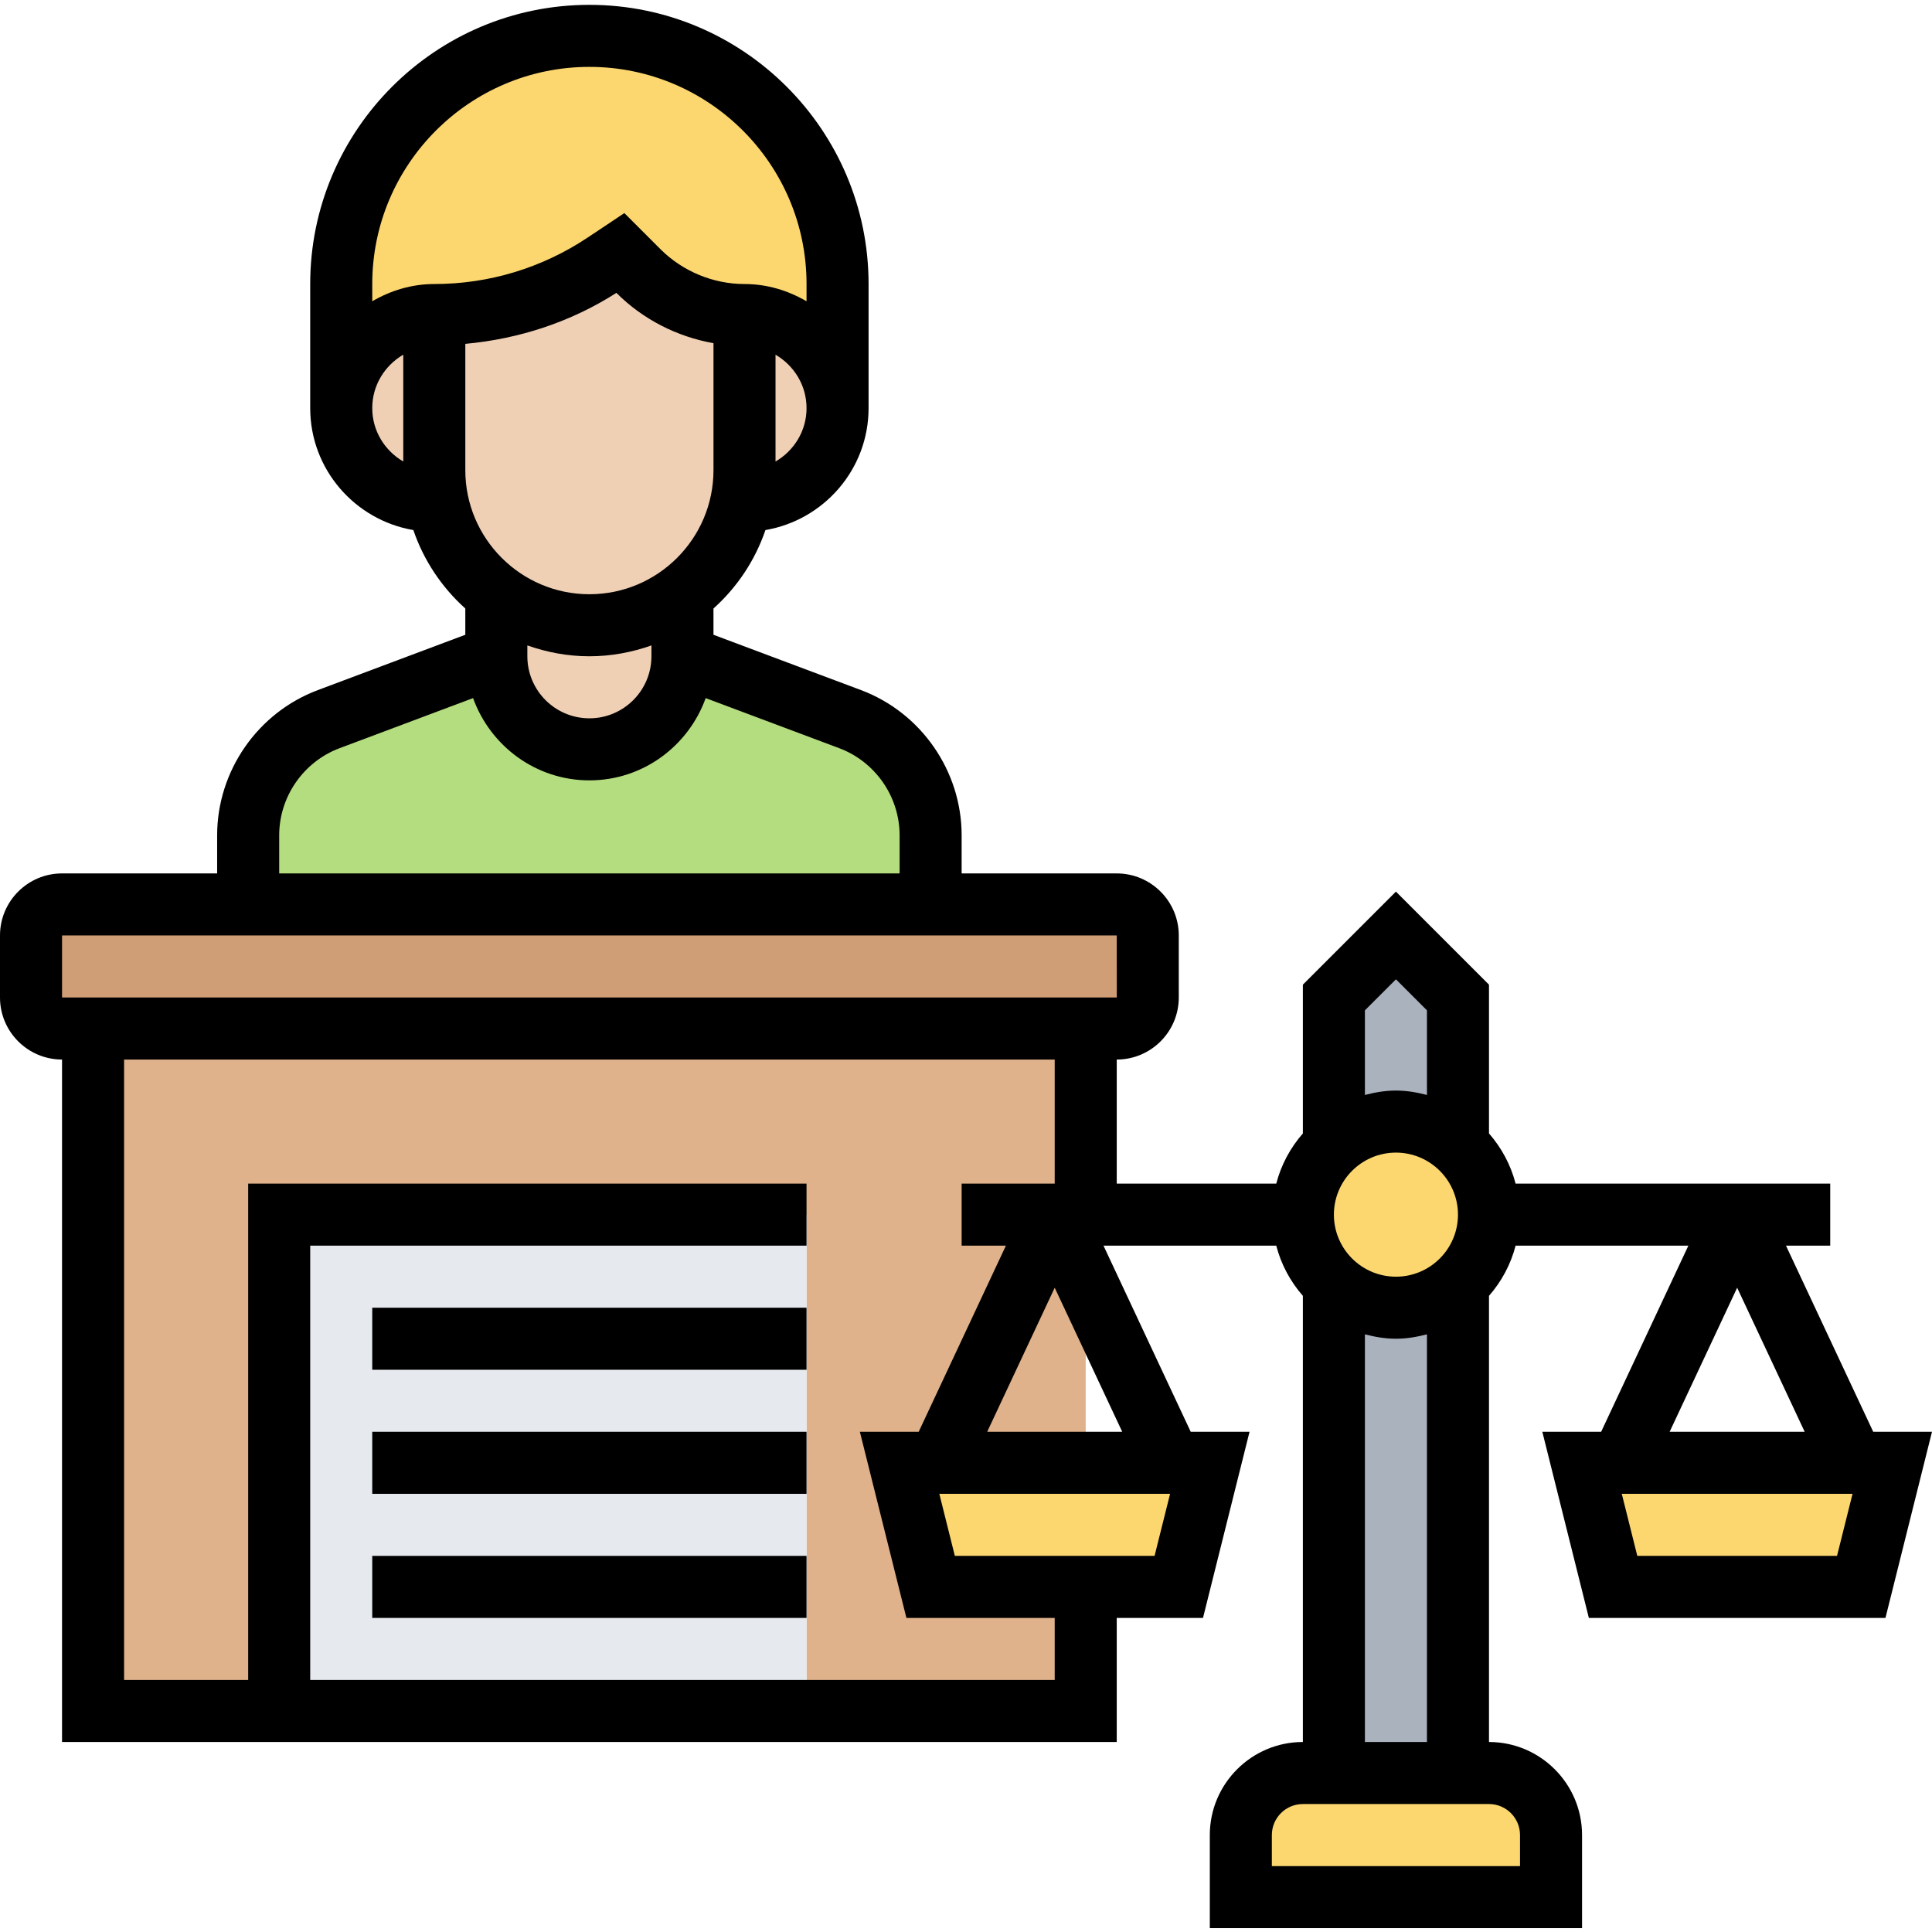 <svg height="498pt" viewBox="0 -1 498.248 498" width="498pt" xmlns="http://www.w3.org/2000/svg"><path d="m176 152.125v16c0 13.277-10.719 24-24 24-6.641 0-12.641-2.723-16.961-7.039-4.32-4.32-7.039-10.32-7.039-16.961v-16c6.641 5.039 14.961 8 24 8s17.359-2.961 24-8zm0 0" fill="#f0d0b4"/><path d="m488 376.125-8 32h-64l-8-32zm0 0" fill="#fcd770"/><path d="m400 472.125v16h-80v-16c0-8.801 7.199-16 16-16h48c8.801 0 16 7.199 16 16zm0 0" fill="#fcd770"/><path d="m376 294.363c4.961 4.242 8 10.641 8 17.762 0 7.117-3.039 13.52-8 17.758v.082c-4.238 3.84-9.84 6.16-16 6.16s-11.762-2.32-16-6.16v-.082c-4.961-4.238-8-10.641-8-17.758 0-7.121 3.039-13.52 8-17.762v-.078c4.238-3.84 9.84-6.16 16-6.16s11.762 2.32 16 6.16zm0 0" fill="#fcd770"/><path d="m376 329.965v126.16h-32v-126.16c4.238 3.84 9.84 6.16 16 6.16s11.762-2.32 16-6.16zm0 0" fill="#aab2bd"/><path d="m376 256.125v38.16c-4.238-3.84-9.84-6.16-16-6.16s-11.762 2.32-16 6.16v-38.16l16-16zm0 0" fill="#aab2bd"/><path d="m312 376.125-8 32h-64l-8-32zm0 0" fill="#fcd770"/><path d="m296 240.125v16c0 4.398-3.602 8-8 8h-272c-4.398 0-8-3.602-8-8v-16c0-4.402 3.602-8 8-8h272c4.398 0 8 3.598 8 8zm0 0" fill="#cf9e76"/><path d="m280 264.125h-256v176h48v-128h136v128h72v-32h-40l-8-32h48zm0 0" fill="#dfb28b"/><path d="m240 214.285v17.84h-176v-17.84c0-13.359 8.238-25.281 20.801-29.922l43.199-16.238c0 6.641 2.719 12.641 7.039 16.961 4.32 4.316 10.32 7.039 16.961 7.039 13.281 0 24-10.723 24-24l43.199 16.238c12.562 4.641 20.801 16.562 20.801 29.922zm0 0" fill="#b4dd7f"/><path d="m72 312.125h136v128h-136zm0 0" fill="#e6e9ed"/><path d="m216 72.125v32c0-6.641-2.719-12.641-7.039-16.961-4.32-4.32-10.32-7.039-16.961-7.039-10.238 0-20.078-4.082-27.281-11.281l-4.719-4.719-4 2.719c-13.039 8.641-28.32 13.281-44 13.281-6.641 0-12.641 2.719-16.961 7.039-4.32 4.32-7.039 10.32-7.039 16.961v-32c0-17.68 7.199-33.68 18.719-45.281 11.602-11.52 27.602-18.719 45.281-18.719 35.359 0 64 28.641 64 64zm0 0" fill="#fcd770"/><g fill="#f0d0b4"><path d="m208.961 87.164c4.32 4.32 7.039 10.32 7.039 16.961 0 13.277-10.719 24-24 24l-.801-.082c.562-2.559.801-5.199.801-7.918v-40c6.641 0 12.641 2.719 16.961 7.039zm0 0"/><path d="m192 80.125v40c0 2.719-.238 5.359-.801 7.918-1.52 7.84-5.438 14.883-10.879 20.402-1.359 1.359-2.801 2.559-4.32 3.68-6.641 5.039-14.961 8-24 8s-17.359-2.961-24-8c-7.68-5.84-13.281-14.32-15.199-24.082-.562-2.559-.801-5.199-.801-7.918v-40c15.68 0 30.961-4.641 44-13.281l4-2.719 4.719 4.719c7.203 7.199 17.043 11.281 27.281 11.281zm0 0"/><path d="m112.801 128.043-.801.082c-6.641 0-12.641-2.723-16.961-7.039-4.32-4.32-7.039-10.32-7.039-16.961s2.719-12.641 7.039-16.961c4.32-4.32 10.32-7.039 16.961-7.039v40c0 2.719.238 5.359.801 7.918zm0 0"/></g><path d="m483.09 368.125-22.496-48h11.406v-16h-81.137c-1.262-4.871-3.648-9.266-6.863-12.945v-38.367l-24-24-24 24v38.367c-3.215 3.68-5.602 8.074-6.863 12.945h-41.137v-32c8.824 0 16-7.176 16-16v-16c0-8.824-7.176-16-16-16h-40v-9.824c0-16.586-10.434-31.633-25.953-37.457l-38.047-14.266v-6.773c6.055-5.434 10.719-12.359 13.398-20.227 15.074-2.582 26.602-15.664 26.602-31.453v-32c0-39.695-32.297-72-72-72s-72 32.305-72 72v32c0 15.789 11.527 28.871 26.602 31.453 2.68 7.859 7.344 14.785 13.398 20.227v6.773l-38.039 14.273c-15.527 5.816-25.961 20.863-25.961 37.449v9.824h-40c-8.824 0-16 7.176-16 16v16c0 8.824 7.176 16 16 16v176h272v-32h22.246l12-48h-15.168l-22.492-48h44.551c1.262 4.871 3.648 9.262 6.863 12.941v115.059c-13.23 0-24 10.766-24 24v24h96v-24c0-13.234-10.77-24-24-24v-115.059c3.215-3.68 5.602-8.07 6.863-12.941h44.551l-22.492 48h-15.168l12 48h76.492l12-48zm-123.09-40c-8.824 0-16-7.176-16-16s7.176-16 16-16 16 7.176 16 16-7.176 16-16 16zm0-76.688 8 8v21.824c-2.574-.672-5.223-1.137-8-1.137s-5.426.465-8 1.137v-21.824zm-208-99.312c-17.648 0-32-14.352-32-32v-32.57c13.84-1.27 27.176-5.613 38.969-13.152l.062.066c6.777 6.773 15.594 11.254 24.969 12.91v32.746c0 17.648-14.352 32-32 32zm48-34.227v-27.543c4.762 2.777 8 7.879 8 13.777 0 5.895-3.238 10.992-8 13.766zm-48-101.773c30.871 0 56 25.117 56 56v4.445c-4.727-2.75-10.145-4.445-16-4.445-8.062 0-15.953-3.273-21.656-8.969l-9.328-9.328-9.488 6.328c-11.742 7.824-25.414 11.969-39.527 11.969-5.855 0-11.273 1.695-16 4.445v-4.445c0-30.883 25.129-56 56-56zm-56 88c0-5.898 3.238-11 8-13.777v27.543c-4.762-2.766-8-7.871-8-13.766zm56 64c5.617 0 10.984-1.023 16-2.801v2.801c0 8.824-7.176 16-16 16s-16-7.176-16-16v-2.801c5.016 1.777 10.383 2.801 16 2.801zm-80 46.176c0-9.953 6.258-18.977 15.574-22.473l34.426-12.914c4.457 12.328 16.16 21.211 30 21.211s25.543-8.883 29.992-21.211l34.434 12.914c9.316 3.496 15.574 12.52 15.574 22.473v9.824h-160zm-56 25.824h272l.016 16h-272.016zm256 192h-192v-112h128v-16h-144v128h-32v-160h240v32h-24v16h11.414l-22.492 48h-15.168l12 48h38.246zm25.754-32h-51.508l-4-16h59.508zm-43.168-32 17.414-37.152 17.414 37.152zm137.414 104v8h-64v-8c0-4.418 3.586-8 8-8h48c4.414 0 8 3.582 8 8zm-40-24v-105.137c2.574.672 5.223 1.137 8 1.137s5.426-.465 8-1.137v105.137zm96-117.152 17.414 37.152h-34.828zm25.754 69.152h-51.508l-4-16h59.508zm0 0"/><path d="m96 336.125h112v16h-112zm0 0"/><path d="m96 368.125h112v16h-112zm0 0"/><path d="m96 400.125h112v16h-112zm0 0"/></svg>